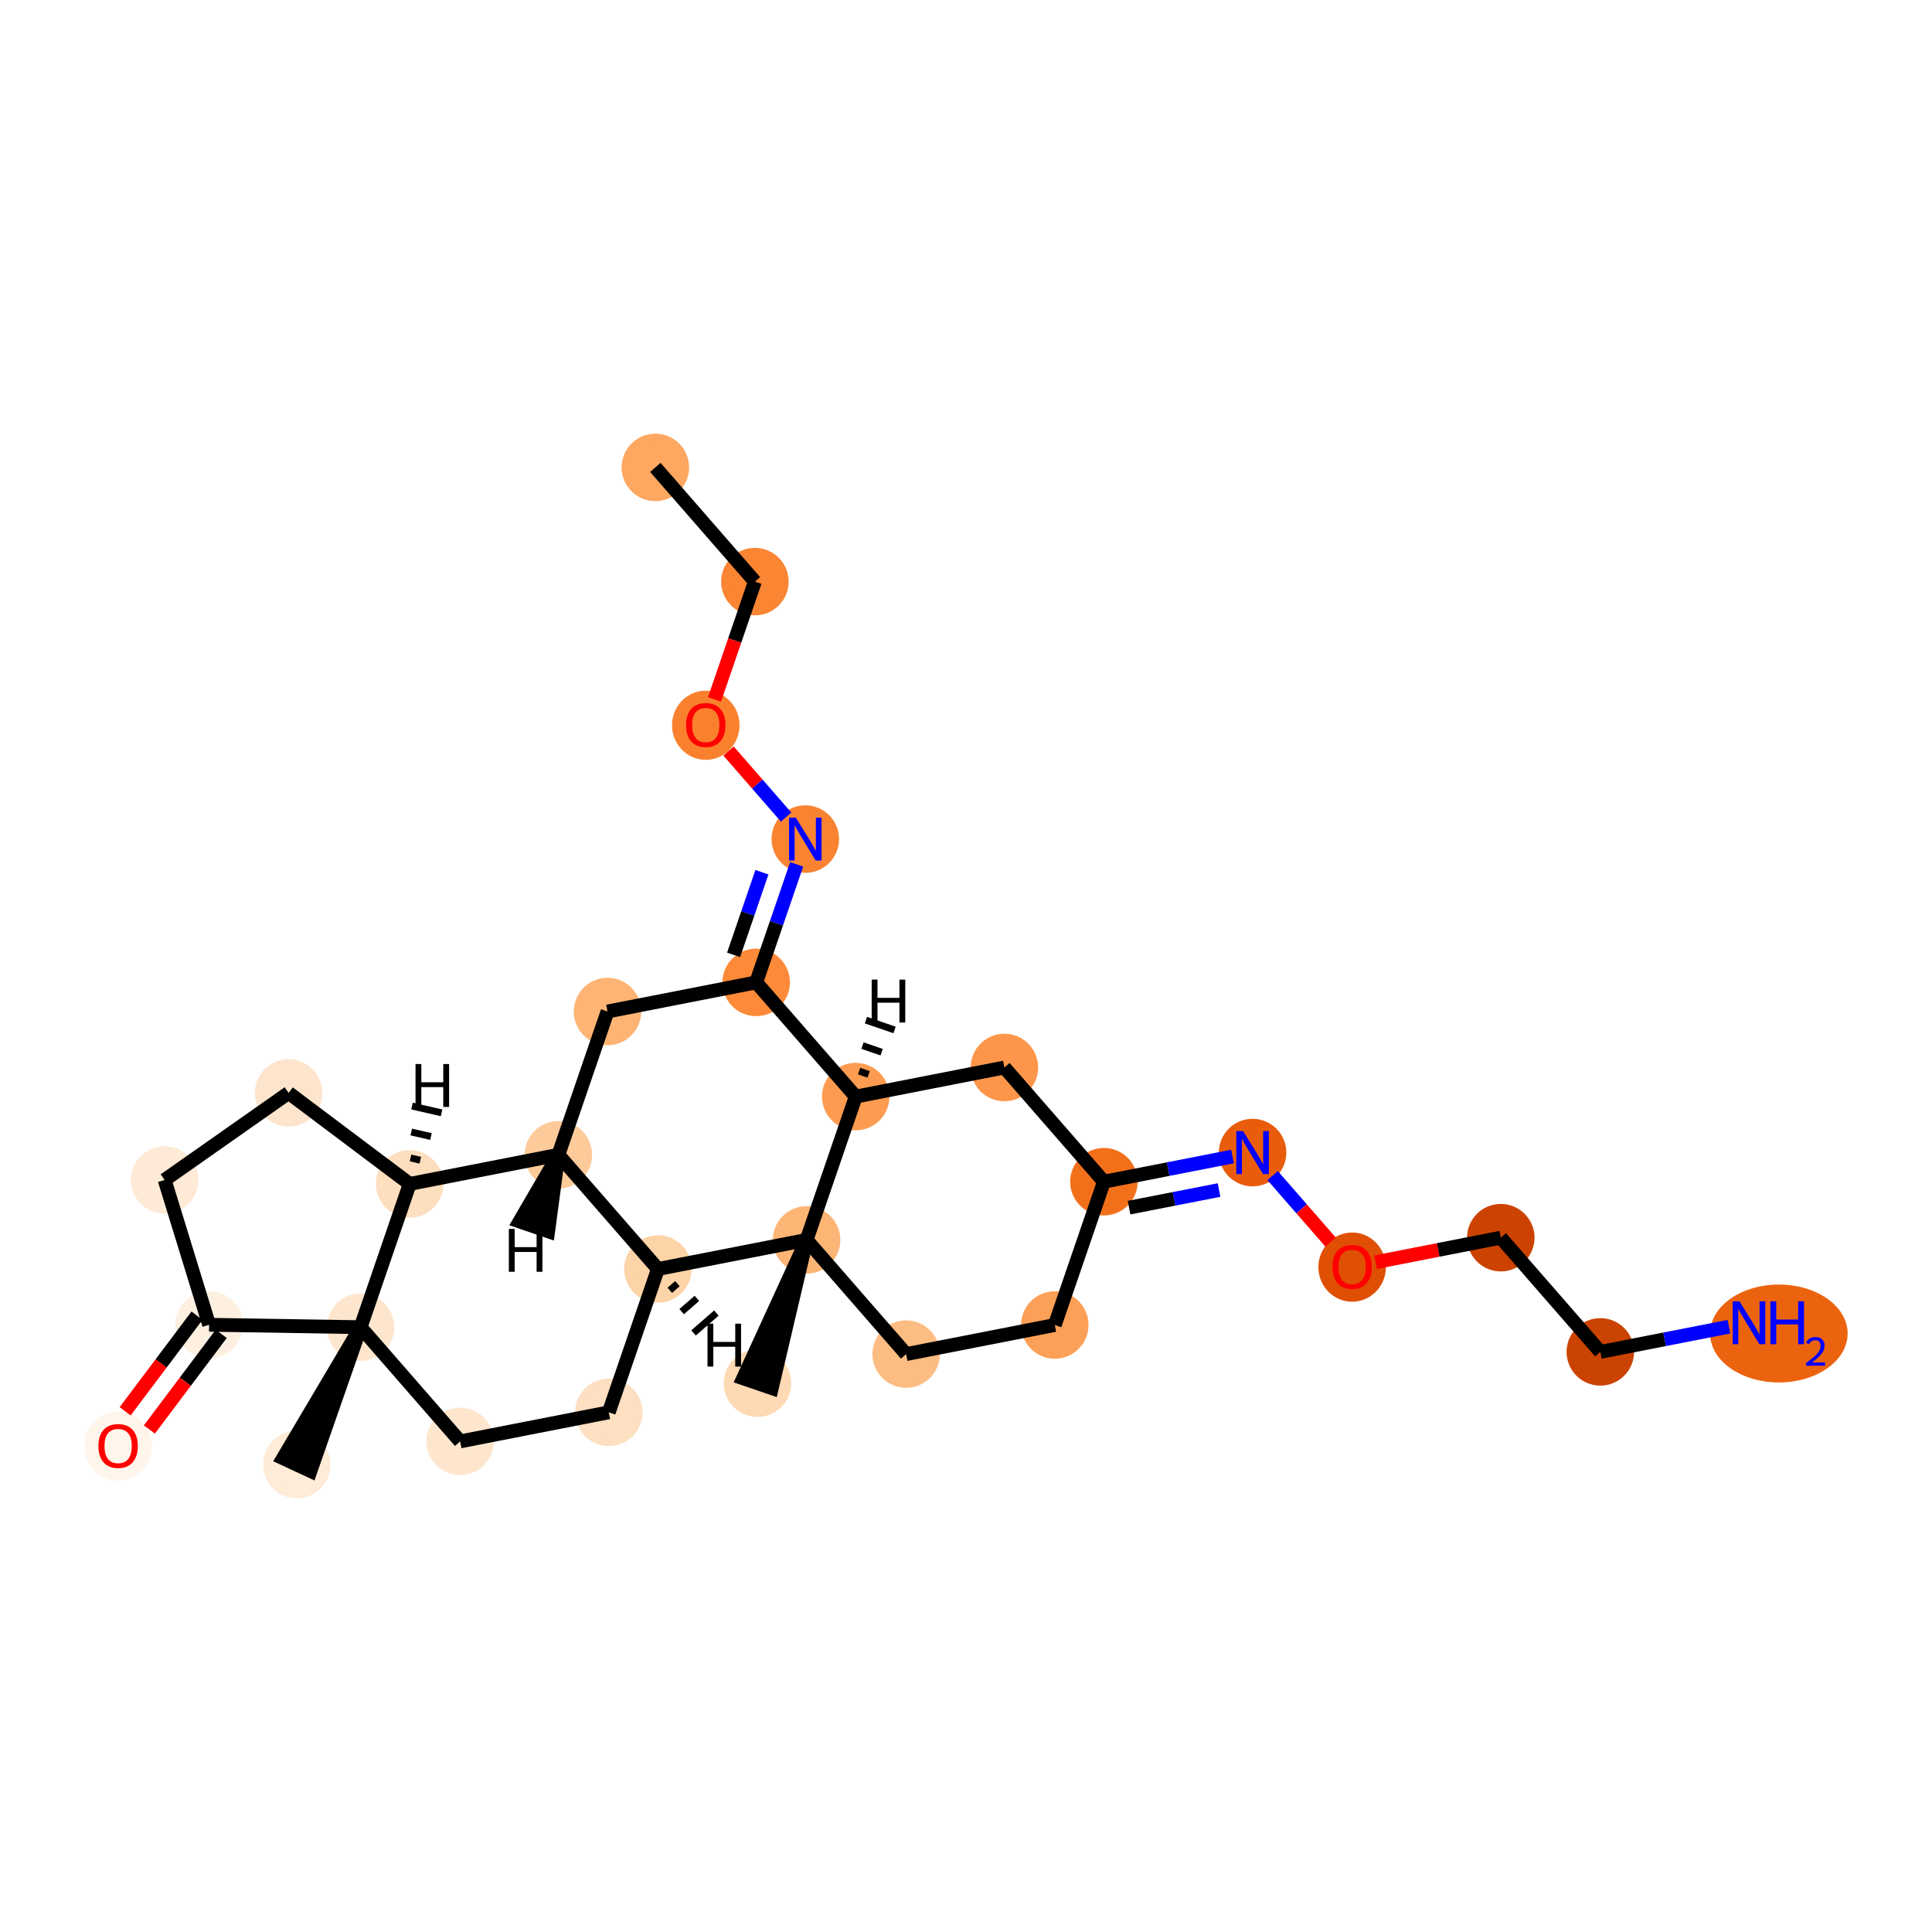 <?xml version='1.0' encoding='iso-8859-1'?>
<svg version='1.1' baseProfile='full'
              xmlns='http://www.w3.org/2000/svg'
                      xmlns:rdkit='http://www.rdkit.org/xml'
                      xmlns:xlink='http://www.w3.org/1999/xlink'
                  xml:space='preserve'
width='280px' height='280px' viewBox='0 0 280 280'>
<!-- END OF HEADER -->
<rect style='opacity:1.0;fill:#FFFFFF;stroke:none' width='280' height='280' x='0' y='0'> </rect>
<ellipse cx='94.98' cy='67.74' rx='4.391' ry='4.391'  style='fill:#FDA761;fill-rule:evenodd;stroke:#FDA761;stroke-width:1.0px;stroke-linecap:butt;stroke-linejoin:miter;stroke-opacity:1' />
<ellipse cx='109.406' cy='84.291' rx='4.391' ry='4.391'  style='fill:#FA8533;fill-rule:evenodd;stroke:#FA8533;stroke-width:1.0px;stroke-linecap:butt;stroke-linejoin:miter;stroke-opacity:1' />
<ellipse cx='102.286' cy='105.107' rx='4.391' ry='4.514'  style='fill:#F9812E;fill-rule:evenodd;stroke:#F9812E;stroke-width:1.0px;stroke-linecap:butt;stroke-linejoin:miter;stroke-opacity:1' />
<ellipse cx='116.711' cy='121.609' rx='4.391' ry='4.396'  style='fill:#F98331;fill-rule:evenodd;stroke:#F98331;stroke-width:1.0px;stroke-linecap:butt;stroke-linejoin:miter;stroke-opacity:1' />
<ellipse cx='109.591' cy='142.377' rx='4.391' ry='4.391'  style='fill:#FC8A38;fill-rule:evenodd;stroke:#FC8A38;stroke-width:1.0px;stroke-linecap:butt;stroke-linejoin:miter;stroke-opacity:1' />
<ellipse cx='88.045' cy='146.595' rx='4.391' ry='4.391'  style='fill:#FDB474;fill-rule:evenodd;stroke:#FDB474;stroke-width:1.0px;stroke-linecap:butt;stroke-linejoin:miter;stroke-opacity:1' />
<ellipse cx='80.925' cy='167.363' rx='4.391' ry='4.391'  style='fill:#FDCB9A;fill-rule:evenodd;stroke:#FDCB9A;stroke-width:1.0px;stroke-linecap:butt;stroke-linejoin:miter;stroke-opacity:1' />
<ellipse cx='59.38' cy='171.581' rx='4.391' ry='4.391'  style='fill:#FDDEBE;fill-rule:evenodd;stroke:#FDDEBE;stroke-width:1.0px;stroke-linecap:butt;stroke-linejoin:miter;stroke-opacity:1' />
<ellipse cx='41.828' cy='158.392' rx='4.391' ry='4.391'  style='fill:#FDE5CD;fill-rule:evenodd;stroke:#FDE5CD;stroke-width:1.0px;stroke-linecap:butt;stroke-linejoin:miter;stroke-opacity:1' />
<ellipse cx='23.861' cy='171.009' rx='4.391' ry='4.391'  style='fill:#FEEAD6;fill-rule:evenodd;stroke:#FEEAD6;stroke-width:1.0px;stroke-linecap:butt;stroke-linejoin:miter;stroke-opacity:1' />
<ellipse cx='30.308' cy='191.995' rx='4.391' ry='4.391'  style='fill:#FEF0E1;fill-rule:evenodd;stroke:#FEF0E1;stroke-width:1.0px;stroke-linecap:butt;stroke-linejoin:miter;stroke-opacity:1' />
<ellipse cx='17.118' cy='209.595' rx='4.391' ry='4.514'  style='fill:#FFF5EB;fill-rule:evenodd;stroke:#FFF5EB;stroke-width:1.0px;stroke-linecap:butt;stroke-linejoin:miter;stroke-opacity:1' />
<ellipse cx='52.26' cy='192.349' rx='4.391' ry='4.391'  style='fill:#FEE6CE;fill-rule:evenodd;stroke:#FEE6CE;stroke-width:1.0px;stroke-linecap:butt;stroke-linejoin:miter;stroke-opacity:1' />
<ellipse cx='43.008' cy='212.259' rx='4.391' ry='4.391'  style='fill:#FEEBD8;fill-rule:evenodd;stroke:#FEEBD8;stroke-width:1.0px;stroke-linecap:butt;stroke-linejoin:miter;stroke-opacity:1' />
<ellipse cx='66.685' cy='208.9' rx='4.391' ry='4.391'  style='fill:#FEE6CE;fill-rule:evenodd;stroke:#FEE6CE;stroke-width:1.0px;stroke-linecap:butt;stroke-linejoin:miter;stroke-opacity:1' />
<ellipse cx='88.231' cy='204.682' rx='4.391' ry='4.391'  style='fill:#FDDFC1;fill-rule:evenodd;stroke:#FDDFC1;stroke-width:1.0px;stroke-linecap:butt;stroke-linejoin:miter;stroke-opacity:1' />
<ellipse cx='95.351' cy='183.914' rx='4.391' ry='4.391'  style='fill:#FDD3A8;fill-rule:evenodd;stroke:#FDD3A8;stroke-width:1.0px;stroke-linecap:butt;stroke-linejoin:miter;stroke-opacity:1' />
<ellipse cx='116.897' cy='179.696' rx='4.391' ry='4.391'  style='fill:#FDB576;fill-rule:evenodd;stroke:#FDB576;stroke-width:1.0px;stroke-linecap:butt;stroke-linejoin:miter;stroke-opacity:1' />
<ellipse cx='109.777' cy='200.464' rx='4.391' ry='4.391'  style='fill:#FDD9B4;fill-rule:evenodd;stroke:#FDD9B4;stroke-width:1.0px;stroke-linecap:butt;stroke-linejoin:miter;stroke-opacity:1' />
<ellipse cx='131.323' cy='196.246' rx='4.391' ry='4.391'  style='fill:#FDBC82;fill-rule:evenodd;stroke:#FDBC82;stroke-width:1.0px;stroke-linecap:butt;stroke-linejoin:miter;stroke-opacity:1' />
<ellipse cx='152.868' cy='192.028' rx='4.391' ry='4.391'  style='fill:#FDA057;fill-rule:evenodd;stroke:#FDA057;stroke-width:1.0px;stroke-linecap:butt;stroke-linejoin:miter;stroke-opacity:1' />
<ellipse cx='159.988' cy='171.26' rx='4.391' ry='4.391'  style='fill:#F3701B;fill-rule:evenodd;stroke:#F3701B;stroke-width:1.0px;stroke-linecap:butt;stroke-linejoin:miter;stroke-opacity:1' />
<ellipse cx='181.534' cy='167.042' rx='4.391' ry='4.396'  style='fill:#E85C0C;fill-rule:evenodd;stroke:#E85C0C;stroke-width:1.0px;stroke-linecap:butt;stroke-linejoin:miter;stroke-opacity:1' />
<ellipse cx='195.96' cy='183.641' rx='4.391' ry='4.514'  style='fill:#DF5005;fill-rule:evenodd;stroke:#DF5005;stroke-width:1.0px;stroke-linecap:butt;stroke-linejoin:miter;stroke-opacity:1' />
<ellipse cx='217.506' cy='179.374' rx='4.391' ry='4.391'  style='fill:#CC4301;fill-rule:evenodd;stroke:#CC4301;stroke-width:1.0px;stroke-linecap:butt;stroke-linejoin:miter;stroke-opacity:1' />
<ellipse cx='231.931' cy='195.925' rx='4.391' ry='4.391'  style='fill:#CB4301;fill-rule:evenodd;stroke:#CB4301;stroke-width:1.0px;stroke-linecap:butt;stroke-linejoin:miter;stroke-opacity:1' />
<ellipse cx='257.81' cy='193.261' rx='9.463' ry='6.595'  style='fill:#EC630F;fill-rule:evenodd;stroke:#EC630F;stroke-width:1.0px;stroke-linecap:butt;stroke-linejoin:miter;stroke-opacity:1' />
<ellipse cx='145.563' cy='154.71' rx='4.391' ry='4.391'  style='fill:#FD964A;fill-rule:evenodd;stroke:#FD964A;stroke-width:1.0px;stroke-linecap:butt;stroke-linejoin:miter;stroke-opacity:1' />
<ellipse cx='124.017' cy='158.928' rx='4.391' ry='4.391'  style='fill:#FD9C51;fill-rule:evenodd;stroke:#FD9C51;stroke-width:1.0px;stroke-linecap:butt;stroke-linejoin:miter;stroke-opacity:1' />
<path class='bond-0 atom-0 atom-1' d='M 94.98,67.74 L 109.406,84.291' style='fill:none;fill-rule:evenodd;stroke:#000000;stroke-width:2.0px;stroke-linecap:butt;stroke-linejoin:miter;stroke-opacity:1' />
<path class='bond-1 atom-1 atom-2' d='M 109.406,84.291 L 106.479,92.829' style='fill:none;fill-rule:evenodd;stroke:#000000;stroke-width:2.0px;stroke-linecap:butt;stroke-linejoin:miter;stroke-opacity:1' />
<path class='bond-1 atom-1 atom-2' d='M 106.479,92.829 L 103.552,101.366' style='fill:none;fill-rule:evenodd;stroke:#FF0000;stroke-width:2.0px;stroke-linecap:butt;stroke-linejoin:miter;stroke-opacity:1' />
<path class='bond-2 atom-2 atom-3' d='M 105.589,108.848 L 109.759,113.633' style='fill:none;fill-rule:evenodd;stroke:#FF0000;stroke-width:2.0px;stroke-linecap:butt;stroke-linejoin:miter;stroke-opacity:1' />
<path class='bond-2 atom-2 atom-3' d='M 109.759,113.633 L 113.93,118.418' style='fill:none;fill-rule:evenodd;stroke:#0000FF;stroke-width:2.0px;stroke-linecap:butt;stroke-linejoin:miter;stroke-opacity:1' />
<path class='bond-3 atom-3 atom-4' d='M 115.457,125.267 L 112.524,133.822' style='fill:none;fill-rule:evenodd;stroke:#0000FF;stroke-width:2.0px;stroke-linecap:butt;stroke-linejoin:miter;stroke-opacity:1' />
<path class='bond-3 atom-3 atom-4' d='M 112.524,133.822 L 109.591,142.377' style='fill:none;fill-rule:evenodd;stroke:#000000;stroke-width:2.0px;stroke-linecap:butt;stroke-linejoin:miter;stroke-opacity:1' />
<path class='bond-3 atom-3 atom-4' d='M 110.424,126.409 L 108.371,132.398' style='fill:none;fill-rule:evenodd;stroke:#0000FF;stroke-width:2.0px;stroke-linecap:butt;stroke-linejoin:miter;stroke-opacity:1' />
<path class='bond-3 atom-3 atom-4' d='M 108.371,132.398 L 106.318,138.387' style='fill:none;fill-rule:evenodd;stroke:#000000;stroke-width:2.0px;stroke-linecap:butt;stroke-linejoin:miter;stroke-opacity:1' />
<path class='bond-4 atom-4 atom-5' d='M 109.591,142.377 L 88.045,146.595' style='fill:none;fill-rule:evenodd;stroke:#000000;stroke-width:2.0px;stroke-linecap:butt;stroke-linejoin:miter;stroke-opacity:1' />
<path class='bond-28 atom-28 atom-4' d='M 124.017,158.928 L 109.591,142.377' style='fill:none;fill-rule:evenodd;stroke:#000000;stroke-width:2.0px;stroke-linecap:butt;stroke-linejoin:miter;stroke-opacity:1' />
<path class='bond-5 atom-5 atom-6' d='M 88.045,146.595 L 80.925,167.363' style='fill:none;fill-rule:evenodd;stroke:#000000;stroke-width:2.0px;stroke-linecap:butt;stroke-linejoin:miter;stroke-opacity:1' />
<path class='bond-6 atom-6 atom-7' d='M 80.925,167.363 L 59.38,171.581' style='fill:none;fill-rule:evenodd;stroke:#000000;stroke-width:2.0px;stroke-linecap:butt;stroke-linejoin:miter;stroke-opacity:1' />
<path class='bond-29 atom-16 atom-6' d='M 95.351,183.914 L 80.925,167.363' style='fill:none;fill-rule:evenodd;stroke:#000000;stroke-width:2.0px;stroke-linecap:butt;stroke-linejoin:miter;stroke-opacity:1' />
<path class='bond-32 atom-6 atom-29' d='M 80.925,167.363 L 75.293,177.022 L 79.447,178.446 Z' style='fill:#000000;fill-rule:evenodd;fill-opacity:1;stroke:#000000;stroke-width:2.0px;stroke-linecap:butt;stroke-linejoin:miter;stroke-opacity:1;' />
<path class='bond-7 atom-7 atom-8' d='M 59.38,171.581 L 41.828,158.392' style='fill:none;fill-rule:evenodd;stroke:#000000;stroke-width:2.0px;stroke-linecap:butt;stroke-linejoin:miter;stroke-opacity:1' />
<path class='bond-31 atom-12 atom-7' d='M 52.26,192.349 L 59.38,171.581' style='fill:none;fill-rule:evenodd;stroke:#000000;stroke-width:2.0px;stroke-linecap:butt;stroke-linejoin:miter;stroke-opacity:1' />
<path class='bond-33 atom-7 atom-30' d='M 60.918,168.148 L 59.492,167.821' style='fill:none;fill-rule:evenodd;stroke:#000000;stroke-width:1.0px;stroke-linecap:butt;stroke-linejoin:miter;stroke-opacity:1' />
<path class='bond-33 atom-7 atom-30' d='M 62.457,164.715 L 59.604,164.06' style='fill:none;fill-rule:evenodd;stroke:#000000;stroke-width:1.0px;stroke-linecap:butt;stroke-linejoin:miter;stroke-opacity:1' />
<path class='bond-33 atom-7 atom-30' d='M 63.996,161.281 L 59.716,160.299' style='fill:none;fill-rule:evenodd;stroke:#000000;stroke-width:1.0px;stroke-linecap:butt;stroke-linejoin:miter;stroke-opacity:1' />
<path class='bond-8 atom-8 atom-9' d='M 41.828,158.392 L 23.861,171.009' style='fill:none;fill-rule:evenodd;stroke:#000000;stroke-width:2.0px;stroke-linecap:butt;stroke-linejoin:miter;stroke-opacity:1' />
<path class='bond-9 atom-9 atom-10' d='M 23.861,171.009 L 30.308,191.995' style='fill:none;fill-rule:evenodd;stroke:#000000;stroke-width:2.0px;stroke-linecap:butt;stroke-linejoin:miter;stroke-opacity:1' />
<path class='bond-10 atom-10 atom-11' d='M 28.552,190.677 L 23.345,197.606' style='fill:none;fill-rule:evenodd;stroke:#000000;stroke-width:2.0px;stroke-linecap:butt;stroke-linejoin:miter;stroke-opacity:1' />
<path class='bond-10 atom-10 atom-11' d='M 23.345,197.606 L 18.138,204.535' style='fill:none;fill-rule:evenodd;stroke:#FF0000;stroke-width:2.0px;stroke-linecap:butt;stroke-linejoin:miter;stroke-opacity:1' />
<path class='bond-10 atom-10 atom-11' d='M 32.063,193.314 L 26.855,200.244' style='fill:none;fill-rule:evenodd;stroke:#000000;stroke-width:2.0px;stroke-linecap:butt;stroke-linejoin:miter;stroke-opacity:1' />
<path class='bond-10 atom-10 atom-11' d='M 26.855,200.244 L 21.648,207.173' style='fill:none;fill-rule:evenodd;stroke:#FF0000;stroke-width:2.0px;stroke-linecap:butt;stroke-linejoin:miter;stroke-opacity:1' />
<path class='bond-11 atom-10 atom-12' d='M 30.308,191.995 L 52.26,192.349' style='fill:none;fill-rule:evenodd;stroke:#000000;stroke-width:2.0px;stroke-linecap:butt;stroke-linejoin:miter;stroke-opacity:1' />
<path class='bond-12 atom-12 atom-13' d='M 52.26,192.349 L 41.017,211.334 L 44.998,213.185 Z' style='fill:#000000;fill-rule:evenodd;fill-opacity:1;stroke:#000000;stroke-width:2.0px;stroke-linecap:butt;stroke-linejoin:miter;stroke-opacity:1;' />
<path class='bond-13 atom-12 atom-14' d='M 52.26,192.349 L 66.685,208.9' style='fill:none;fill-rule:evenodd;stroke:#000000;stroke-width:2.0px;stroke-linecap:butt;stroke-linejoin:miter;stroke-opacity:1' />
<path class='bond-14 atom-14 atom-15' d='M 66.685,208.9 L 88.231,204.682' style='fill:none;fill-rule:evenodd;stroke:#000000;stroke-width:2.0px;stroke-linecap:butt;stroke-linejoin:miter;stroke-opacity:1' />
<path class='bond-15 atom-15 atom-16' d='M 88.231,204.682 L 95.351,183.914' style='fill:none;fill-rule:evenodd;stroke:#000000;stroke-width:2.0px;stroke-linecap:butt;stroke-linejoin:miter;stroke-opacity:1' />
<path class='bond-16 atom-16 atom-17' d='M 95.351,183.914 L 116.897,179.696' style='fill:none;fill-rule:evenodd;stroke:#000000;stroke-width:2.0px;stroke-linecap:butt;stroke-linejoin:miter;stroke-opacity:1' />
<path class='bond-34 atom-16 atom-31' d='M 97.072,187.002 L 98.176,186.04' style='fill:none;fill-rule:evenodd;stroke:#000000;stroke-width:1.0px;stroke-linecap:butt;stroke-linejoin:miter;stroke-opacity:1' />
<path class='bond-34 atom-16 atom-31' d='M 98.793,190.091 L 101,188.167' style='fill:none;fill-rule:evenodd;stroke:#000000;stroke-width:1.0px;stroke-linecap:butt;stroke-linejoin:miter;stroke-opacity:1' />
<path class='bond-34 atom-16 atom-31' d='M 100.515,193.179 L 103.825,190.294' style='fill:none;fill-rule:evenodd;stroke:#000000;stroke-width:1.0px;stroke-linecap:butt;stroke-linejoin:miter;stroke-opacity:1' />
<path class='bond-17 atom-17 atom-18' d='M 116.897,179.696 L 107.7,199.752 L 111.854,201.176 Z' style='fill:#000000;fill-rule:evenodd;fill-opacity:1;stroke:#000000;stroke-width:2.0px;stroke-linecap:butt;stroke-linejoin:miter;stroke-opacity:1;' />
<path class='bond-18 atom-17 atom-19' d='M 116.897,179.696 L 131.323,196.246' style='fill:none;fill-rule:evenodd;stroke:#000000;stroke-width:2.0px;stroke-linecap:butt;stroke-linejoin:miter;stroke-opacity:1' />
<path class='bond-30 atom-28 atom-17' d='M 124.017,158.928 L 116.897,179.696' style='fill:none;fill-rule:evenodd;stroke:#000000;stroke-width:2.0px;stroke-linecap:butt;stroke-linejoin:miter;stroke-opacity:1' />
<path class='bond-19 atom-19 atom-20' d='M 131.323,196.246 L 152.868,192.028' style='fill:none;fill-rule:evenodd;stroke:#000000;stroke-width:2.0px;stroke-linecap:butt;stroke-linejoin:miter;stroke-opacity:1' />
<path class='bond-20 atom-20 atom-21' d='M 152.868,192.028 L 159.988,171.26' style='fill:none;fill-rule:evenodd;stroke:#000000;stroke-width:2.0px;stroke-linecap:butt;stroke-linejoin:miter;stroke-opacity:1' />
<path class='bond-21 atom-21 atom-22' d='M 159.988,171.26 L 169.308,169.436' style='fill:none;fill-rule:evenodd;stroke:#000000;stroke-width:2.0px;stroke-linecap:butt;stroke-linejoin:miter;stroke-opacity:1' />
<path class='bond-21 atom-21 atom-22' d='M 169.308,169.436 L 178.627,167.611' style='fill:none;fill-rule:evenodd;stroke:#0000FF;stroke-width:2.0px;stroke-linecap:butt;stroke-linejoin:miter;stroke-opacity:1' />
<path class='bond-21 atom-21 atom-22' d='M 163.628,175.022 L 170.151,173.745' style='fill:none;fill-rule:evenodd;stroke:#000000;stroke-width:2.0px;stroke-linecap:butt;stroke-linejoin:miter;stroke-opacity:1' />
<path class='bond-21 atom-21 atom-22' d='M 170.151,173.745 L 176.675,172.468' style='fill:none;fill-rule:evenodd;stroke:#0000FF;stroke-width:2.0px;stroke-linecap:butt;stroke-linejoin:miter;stroke-opacity:1' />
<path class='bond-26 atom-21 atom-27' d='M 159.988,171.26 L 145.563,154.71' style='fill:none;fill-rule:evenodd;stroke:#000000;stroke-width:2.0px;stroke-linecap:butt;stroke-linejoin:miter;stroke-opacity:1' />
<path class='bond-22 atom-22 atom-23' d='M 184.441,170.377 L 188.639,175.194' style='fill:none;fill-rule:evenodd;stroke:#0000FF;stroke-width:2.0px;stroke-linecap:butt;stroke-linejoin:miter;stroke-opacity:1' />
<path class='bond-22 atom-22 atom-23' d='M 188.639,175.194 L 192.838,180.01' style='fill:none;fill-rule:evenodd;stroke:#FF0000;stroke-width:2.0px;stroke-linecap:butt;stroke-linejoin:miter;stroke-opacity:1' />
<path class='bond-23 atom-23 atom-24' d='M 199.363,182.926 L 208.434,181.15' style='fill:none;fill-rule:evenodd;stroke:#FF0000;stroke-width:2.0px;stroke-linecap:butt;stroke-linejoin:miter;stroke-opacity:1' />
<path class='bond-23 atom-23 atom-24' d='M 208.434,181.15 L 217.506,179.374' style='fill:none;fill-rule:evenodd;stroke:#000000;stroke-width:2.0px;stroke-linecap:butt;stroke-linejoin:miter;stroke-opacity:1' />
<path class='bond-24 atom-24 atom-25' d='M 217.506,179.374 L 231.931,195.925' style='fill:none;fill-rule:evenodd;stroke:#000000;stroke-width:2.0px;stroke-linecap:butt;stroke-linejoin:miter;stroke-opacity:1' />
<path class='bond-25 atom-25 atom-26' d='M 231.931,195.925 L 241.251,194.1' style='fill:none;fill-rule:evenodd;stroke:#000000;stroke-width:2.0px;stroke-linecap:butt;stroke-linejoin:miter;stroke-opacity:1' />
<path class='bond-25 atom-25 atom-26' d='M 241.251,194.1 L 250.57,192.276' style='fill:none;fill-rule:evenodd;stroke:#0000FF;stroke-width:2.0px;stroke-linecap:butt;stroke-linejoin:miter;stroke-opacity:1' />
<path class='bond-27 atom-27 atom-28' d='M 145.563,154.71 L 124.017,158.928' style='fill:none;fill-rule:evenodd;stroke:#000000;stroke-width:2.0px;stroke-linecap:butt;stroke-linejoin:miter;stroke-opacity:1' />
<path class='bond-35 atom-28 atom-32' d='M 125.894,155.708 L 124.51,155.233' style='fill:none;fill-rule:evenodd;stroke:#000000;stroke-width:1.0px;stroke-linecap:butt;stroke-linejoin:miter;stroke-opacity:1' />
<path class='bond-35 atom-28 atom-32' d='M 127.772,152.488 L 125.003,151.539' style='fill:none;fill-rule:evenodd;stroke:#000000;stroke-width:1.0px;stroke-linecap:butt;stroke-linejoin:miter;stroke-opacity:1' />
<path class='bond-35 atom-28 atom-32' d='M 129.649,149.269 L 125.496,147.845' style='fill:none;fill-rule:evenodd;stroke:#000000;stroke-width:1.0px;stroke-linecap:butt;stroke-linejoin:miter;stroke-opacity:1' />
<path  class='atom-2' d='M 99.431 105.076
Q 99.431 103.584, 100.169 102.749
Q 100.907 101.915, 102.286 101.915
Q 103.664 101.915, 104.402 102.749
Q 105.14 103.584, 105.14 105.076
Q 105.14 106.587, 104.393 107.448
Q 103.647 108.299, 102.286 108.299
Q 100.916 108.299, 100.169 107.448
Q 99.431 106.596, 99.431 105.076
M 102.286 107.597
Q 103.234 107.597, 103.743 106.965
Q 104.262 106.324, 104.262 105.076
Q 104.262 103.856, 103.743 103.241
Q 103.234 102.618, 102.286 102.618
Q 101.337 102.618, 100.819 103.232
Q 100.31 103.847, 100.31 105.076
Q 100.31 106.332, 100.819 106.965
Q 101.337 107.597, 102.286 107.597
' fill='#FF0000'/>
<path  class='atom-3' d='M 115.337 118.5
L 117.374 121.794
Q 117.576 122.119, 117.901 122.707
Q 118.226 123.295, 118.244 123.33
L 118.244 118.5
L 119.069 118.5
L 119.069 124.718
L 118.217 124.718
L 116.031 121.117
Q 115.776 120.696, 115.504 120.213
Q 115.24 119.73, 115.161 119.581
L 115.161 124.718
L 114.353 124.718
L 114.353 118.5
L 115.337 118.5
' fill='#0000FF'/>
<path  class='atom-11' d='M 14.264 209.564
Q 14.264 208.072, 15.002 207.237
Q 15.739 206.403, 17.118 206.403
Q 18.497 206.403, 19.235 207.237
Q 19.972 208.072, 19.972 209.564
Q 19.972 211.075, 19.226 211.936
Q 18.479 212.787, 17.118 212.787
Q 15.748 212.787, 15.002 211.936
Q 14.264 211.084, 14.264 209.564
M 17.118 212.085
Q 18.067 212.085, 18.576 211.453
Q 19.094 210.811, 19.094 209.564
Q 19.094 208.344, 18.576 207.729
Q 18.067 207.106, 17.118 207.106
Q 16.17 207.106, 15.652 207.72
Q 15.142 208.335, 15.142 209.564
Q 15.142 210.82, 15.652 211.453
Q 16.17 212.085, 17.118 212.085
' fill='#FF0000'/>
<path  class='atom-22' d='M 180.16 163.933
L 182.197 167.227
Q 182.399 167.551, 182.724 168.14
Q 183.049 168.728, 183.067 168.763
L 183.067 163.933
L 183.892 163.933
L 183.892 170.151
L 183.04 170.151
L 180.854 166.55
Q 180.599 166.129, 180.327 165.646
Q 180.063 165.163, 179.984 165.013
L 179.984 170.151
L 179.176 170.151
L 179.176 163.933
L 180.16 163.933
' fill='#0000FF'/>
<path  class='atom-23' d='M 193.106 183.61
Q 193.106 182.117, 193.843 181.283
Q 194.581 180.448, 195.96 180.448
Q 197.339 180.448, 198.076 181.283
Q 198.814 182.117, 198.814 183.61
Q 198.814 185.12, 198.068 185.981
Q 197.321 186.833, 195.96 186.833
Q 194.59 186.833, 193.843 185.981
Q 193.106 185.129, 193.106 183.61
M 195.96 186.13
Q 196.908 186.13, 197.418 185.498
Q 197.936 184.857, 197.936 183.61
Q 197.936 182.389, 197.418 181.774
Q 196.908 181.151, 195.96 181.151
Q 195.011 181.151, 194.493 181.766
Q 193.984 182.38, 193.984 183.61
Q 193.984 184.866, 194.493 185.498
Q 195.011 186.13, 195.96 186.13
' fill='#FF0000'/>
<path  class='atom-26' d='M 252.103 188.598
L 254.14 191.891
Q 254.342 192.216, 254.667 192.805
Q 254.992 193.393, 255.01 193.428
L 255.01 188.598
L 255.835 188.598
L 255.835 194.816
L 254.983 194.816
L 252.797 191.215
Q 252.542 190.794, 252.27 190.311
Q 252.006 189.828, 251.927 189.678
L 251.927 194.816
L 251.119 194.816
L 251.119 188.598
L 252.103 188.598
' fill='#0000FF'/>
<path  class='atom-26' d='M 256.582 188.598
L 257.425 188.598
L 257.425 191.241
L 260.604 191.241
L 260.604 188.598
L 261.447 188.598
L 261.447 194.816
L 260.604 194.816
L 260.604 191.944
L 257.425 191.944
L 257.425 194.816
L 256.582 194.816
L 256.582 188.598
' fill='#0000FF'/>
<path  class='atom-26' d='M 261.748 194.597
Q 261.899 194.209, 262.258 193.995
Q 262.617 193.774, 263.116 193.774
Q 263.736 193.774, 264.084 194.111
Q 264.432 194.447, 264.432 195.044
Q 264.432 195.652, 263.98 196.22
Q 263.533 196.788, 262.606 197.461
L 264.501 197.461
L 264.501 197.924
L 261.736 197.924
L 261.736 197.536
Q 262.502 196.991, 262.954 196.586
Q 263.412 196.18, 263.632 195.815
Q 263.852 195.45, 263.852 195.073
Q 263.852 194.679, 263.655 194.458
Q 263.458 194.238, 263.116 194.238
Q 262.786 194.238, 262.565 194.371
Q 262.345 194.505, 262.189 194.8
L 261.748 194.597
' fill='#0000FF'/>
<path  class='atom-29' d='M 73.746 178.1
L 74.589 178.1
L 74.589 180.743
L 77.768 180.743
L 77.768 178.1
L 78.611 178.1
L 78.611 184.318
L 77.768 184.318
L 77.768 181.446
L 74.589 181.446
L 74.589 184.318
L 73.746 184.318
L 73.746 178.1
' fill='#000000'/>
<path  class='atom-30' d='M 60.221 154.207
L 61.063 154.207
L 61.063 156.85
L 64.243 156.85
L 64.243 154.207
L 65.086 154.207
L 65.086 160.424
L 64.243 160.424
L 64.243 157.553
L 61.063 157.553
L 61.063 160.424
L 60.221 160.424
L 60.221 154.207
' fill='#000000'/>
<path  class='atom-31' d='M 102.536 191.838
L 103.379 191.838
L 103.379 194.482
L 106.558 194.482
L 106.558 191.838
L 107.401 191.838
L 107.401 198.056
L 106.558 198.056
L 106.558 195.184
L 103.379 195.184
L 103.379 198.056
L 102.536 198.056
L 102.536 191.838
' fill='#000000'/>
<path  class='atom-32' d='M 126.331 141.973
L 127.174 141.973
L 127.174 144.617
L 130.353 144.617
L 130.353 141.973
L 131.196 141.973
L 131.196 148.191
L 130.353 148.191
L 130.353 145.319
L 127.174 145.319
L 127.174 148.191
L 126.331 148.191
L 126.331 141.973
' fill='#000000'/>
</svg>
